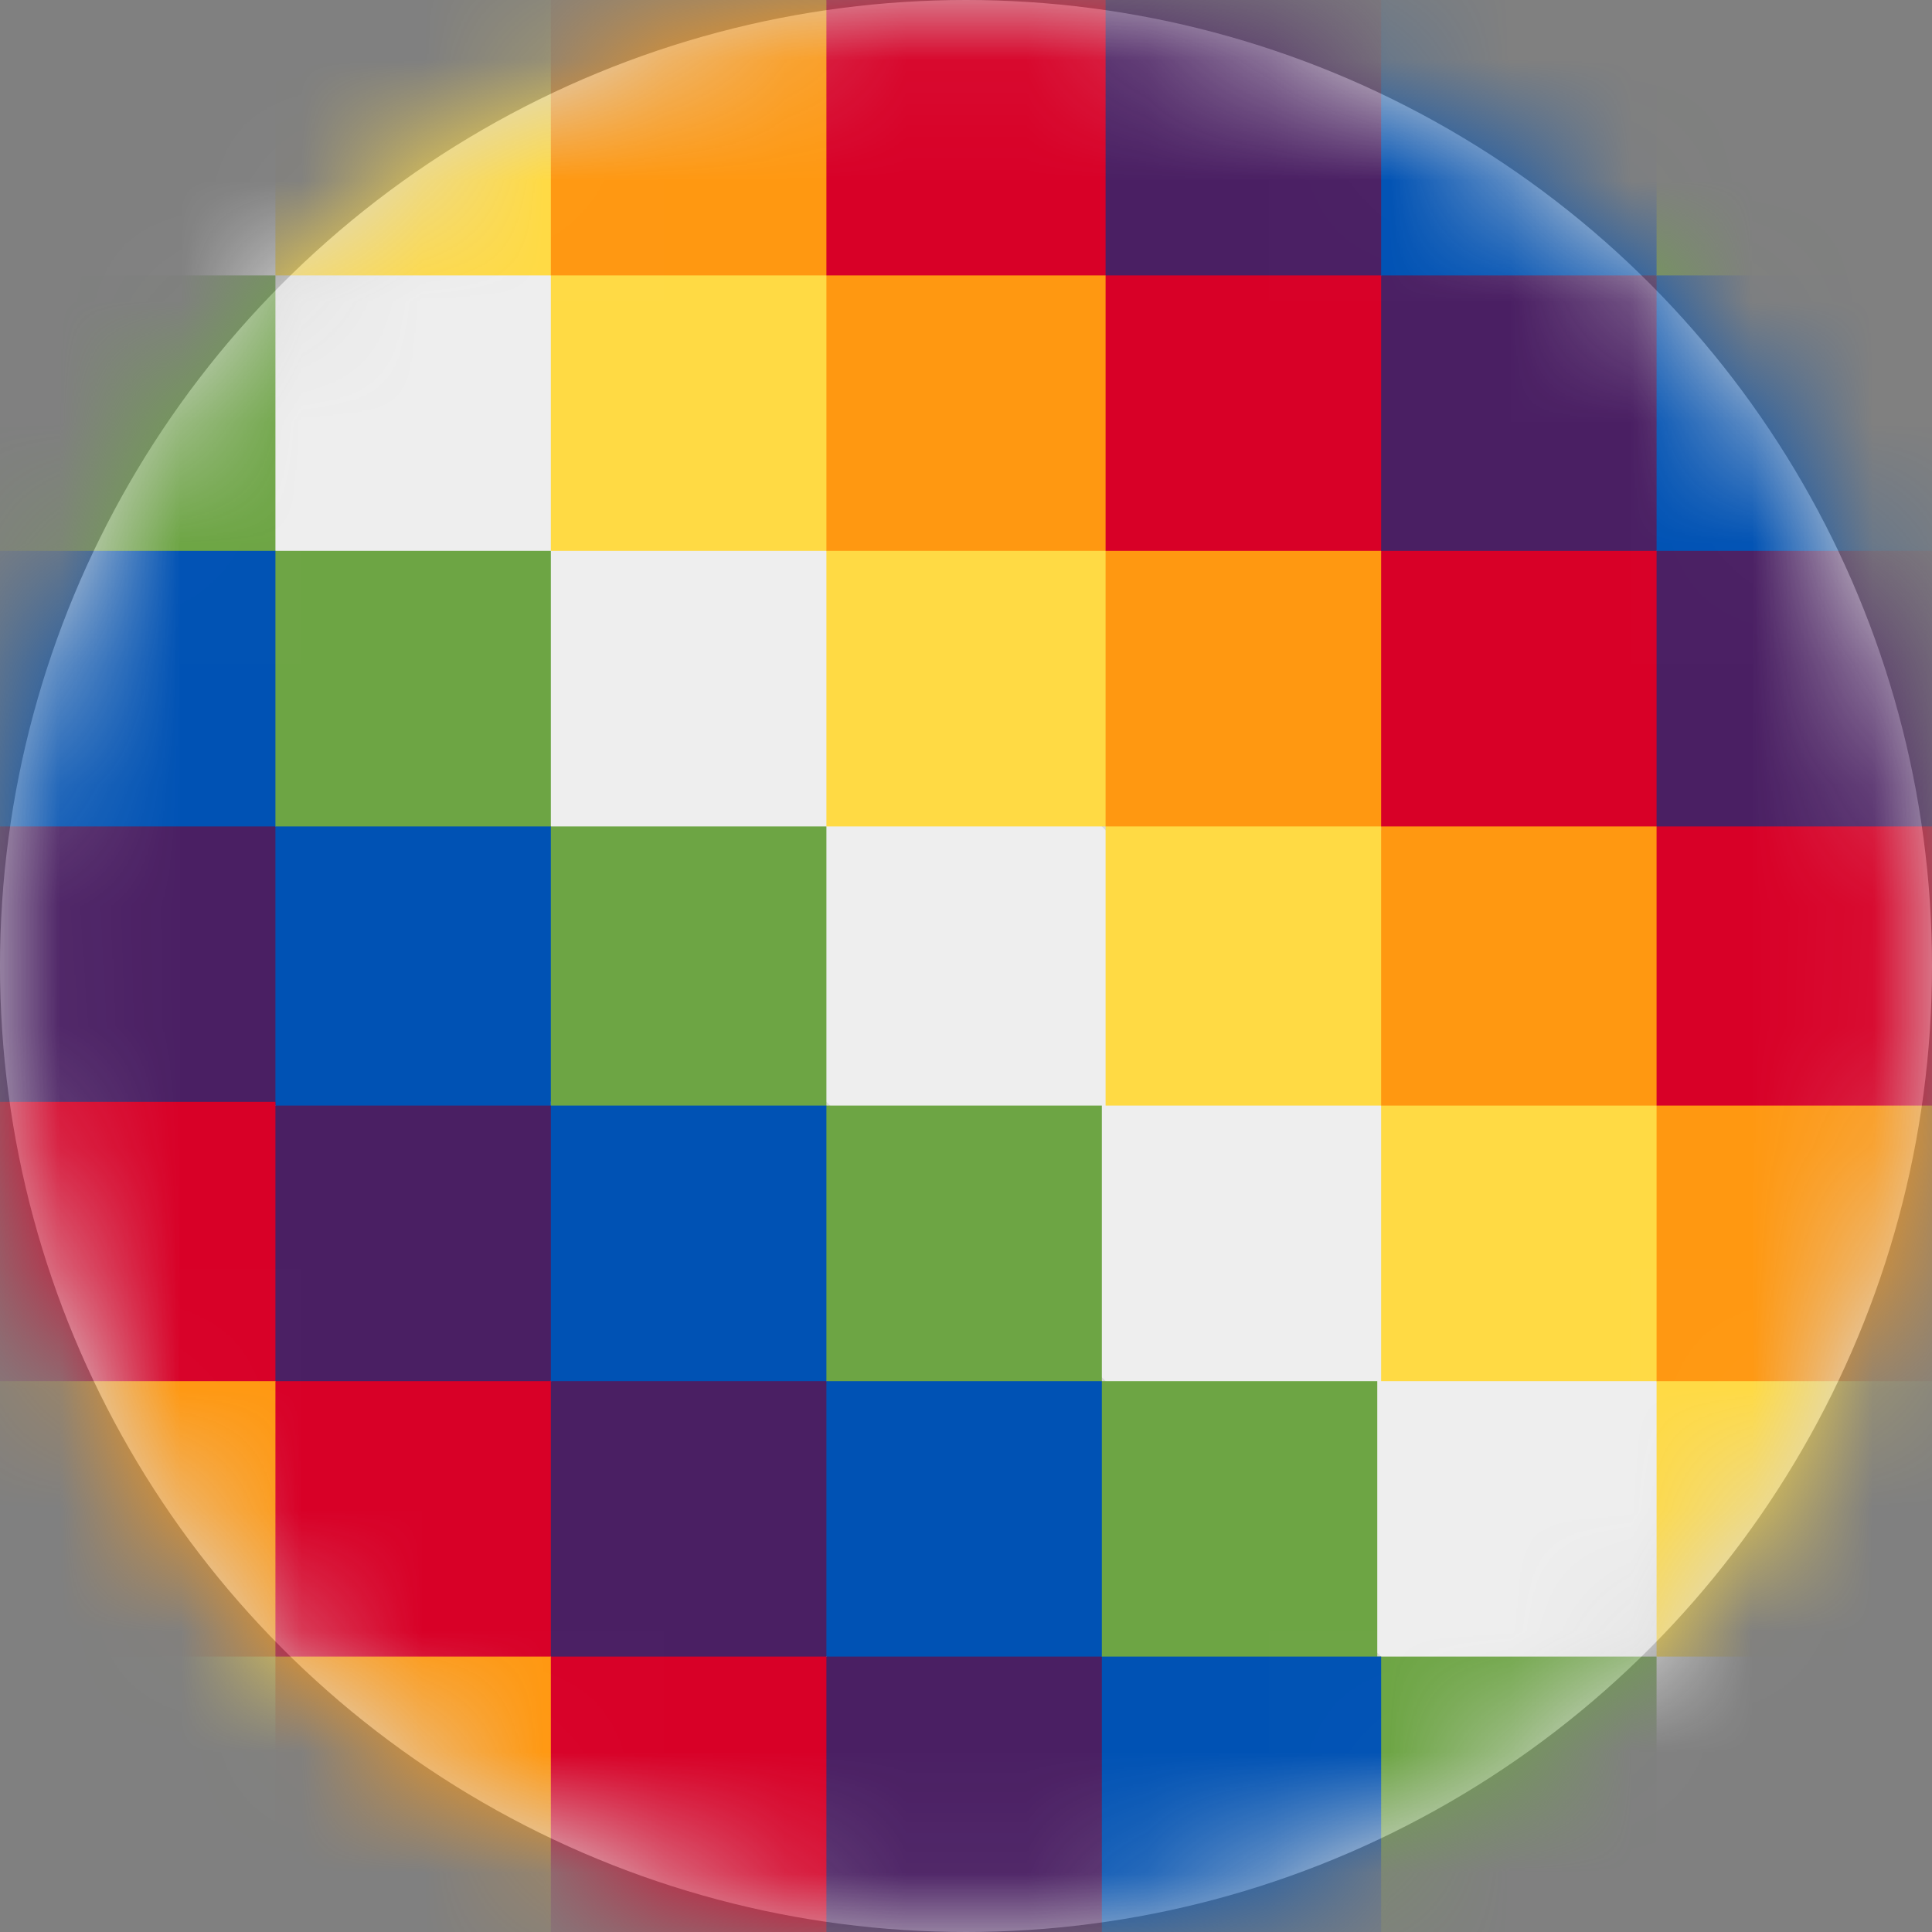 <?xml version="1.0" encoding="UTF-8"?>
<svg width="16px" height="16px" viewBox="0 0 16 16" version="1.1" xmlns="http://www.w3.org/2000/svg" xmlns:xlink="http://www.w3.org/1999/xlink">
    <rect x="0" y="0" width="16" height="16" fill="#808080" stroke="none"/>
    <title>wiphala_flag_16px</title>
    <defs>
        <circle id="path-1" cx="8" cy="8" r="8"></circle>
    </defs>
    <g id="Design-System" stroke="none" stroke-width="1" fill="none" fill-rule="evenodd">
        <g id="Flags-16x16" transform="translate(-151, -1705)">
            <g id="flag" transform="translate(151, 1705)">
                <mask id="mask-2" fill="white">
                    <use xlink:href="#path-1"></use>
                </mask>
                <use id="Mask" fill="#D8D8D8" xlink:href="#path-1"></use>
                <g id="wiphala" mask="url(#mask-2)" fill-rule="nonzero">
                    <polygon id="Path" fill="#EEEEEE" points="0 2.281 0 0 2.281 0 16 13.719 16 16 13.719 16"></polygon>
                    <polygon id="Path" fill="#FFDA44" points="2.281 0 2.281 2.281 4.562 2.281 4.562 4.562 6.844 4.562 6.844 6.844 9.156 6.844 9.156 9.156 11.438 9.156 11.438 11.438 13.719 11.438 13.719 13.719 16 13.719 16 11.438 13.719 9.156 11.438 6.875 11.438 6.844 9.156 4.562 6.844 2.281 4.562 0"></polygon>
                    <polygon id="Path" fill="#FF9811" points="4.562 0 4.562 2.281 6.844 2.281 6.844 4.562 9.156 4.562 9.156 6.844 11.438 6.844 11.438 9.156 13.719 9.156 13.719 11.438 16 11.438 16 9.156 13.719 6.844 9.156 2.281 6.844 0"></polygon>
                    <polygon id="Path" fill="#D80027" points="6.844 0 6.844 2.281 9.156 2.281 9.156 4.562 11.438 4.562 11.438 6.844 13.719 6.844 13.719 9.156 16 9.156 16 6.844 13.719 4.562 11.438 2.281 9.156 0"></polygon>
                    <polygon id="Path" fill="#4A1F63" points="9.156 0 9.156 2.281 11.438 2.281 11.438 4.562 13.719 4.562 13.719 6.844 16 6.844 16 4.562 13.719 2.281 11.438 0"></polygon>
                    <polygon id="Path" fill="#0052B4" points="11.438 0 11.438 2.281 13.719 2.281 13.719 4.562 16 4.562 16 2.281 13.719 0"></polygon>
                    <path d="M13.719,0 L13.719,2.281 L16,2.281 L16,0 L13.719,0 Z M13.719,16 L13.719,13.719 L11.406,13.719 L11.406,11.438 L9.125,11.438 L9.125,9.156 L6.844,9.156 L6.844,6.844 L4.562,6.844 L4.562,4.562 L2.281,4.562 L2.281,2.281 L0,2.281 L0,4.562 L2.281,6.844 L4.562,9.125 L4.562,9.156 L6.844,11.438 L9.125,13.719 L11.406,16 L13.719,16 Z" id="Shape" fill="#6DA544"></path>
                    <polygon id="Path" fill="#0052B4" points="11.438 16 11.438 13.719 9.125 13.719 9.125 11.438 6.844 11.438 6.844 9.156 4.562 9.156 4.562 6.844 2.281 6.844 2.281 4.562 0 4.562 0 6.844 2.281 9.156 6.844 13.719 9.125 16"></polygon>
                    <polygon id="Path" fill="#4A1F63" points="9.125 16 9.125 13.719 6.844 13.719 6.844 11.438 4.562 11.438 4.562 9.156 2.281 9.156 2.281 6.844 0 6.844 0 9.156 2.281 11.438 4.562 13.719 6.844 16"></polygon>
                    <polygon id="Path" fill="#D80027" points="6.844 16 6.844 13.719 4.562 13.719 4.562 11.438 2.281 11.438 2.281 9.125 0 9.125 0 11.438 2.281 13.719 4.562 16"></polygon>
                    <polygon id="Path" fill="#FF9811" points="4.562 16 4.562 13.719 2.281 13.719 2.281 11.438 0 11.438 0 13.719 2.281 16"></polygon>
                    <polygon id="Path" fill="#FFDA44" points="2.281 16 2.281 13.719 0 13.719 0 16"></polygon>
                </g>
            </g>
        </g>
    </g>
</svg>